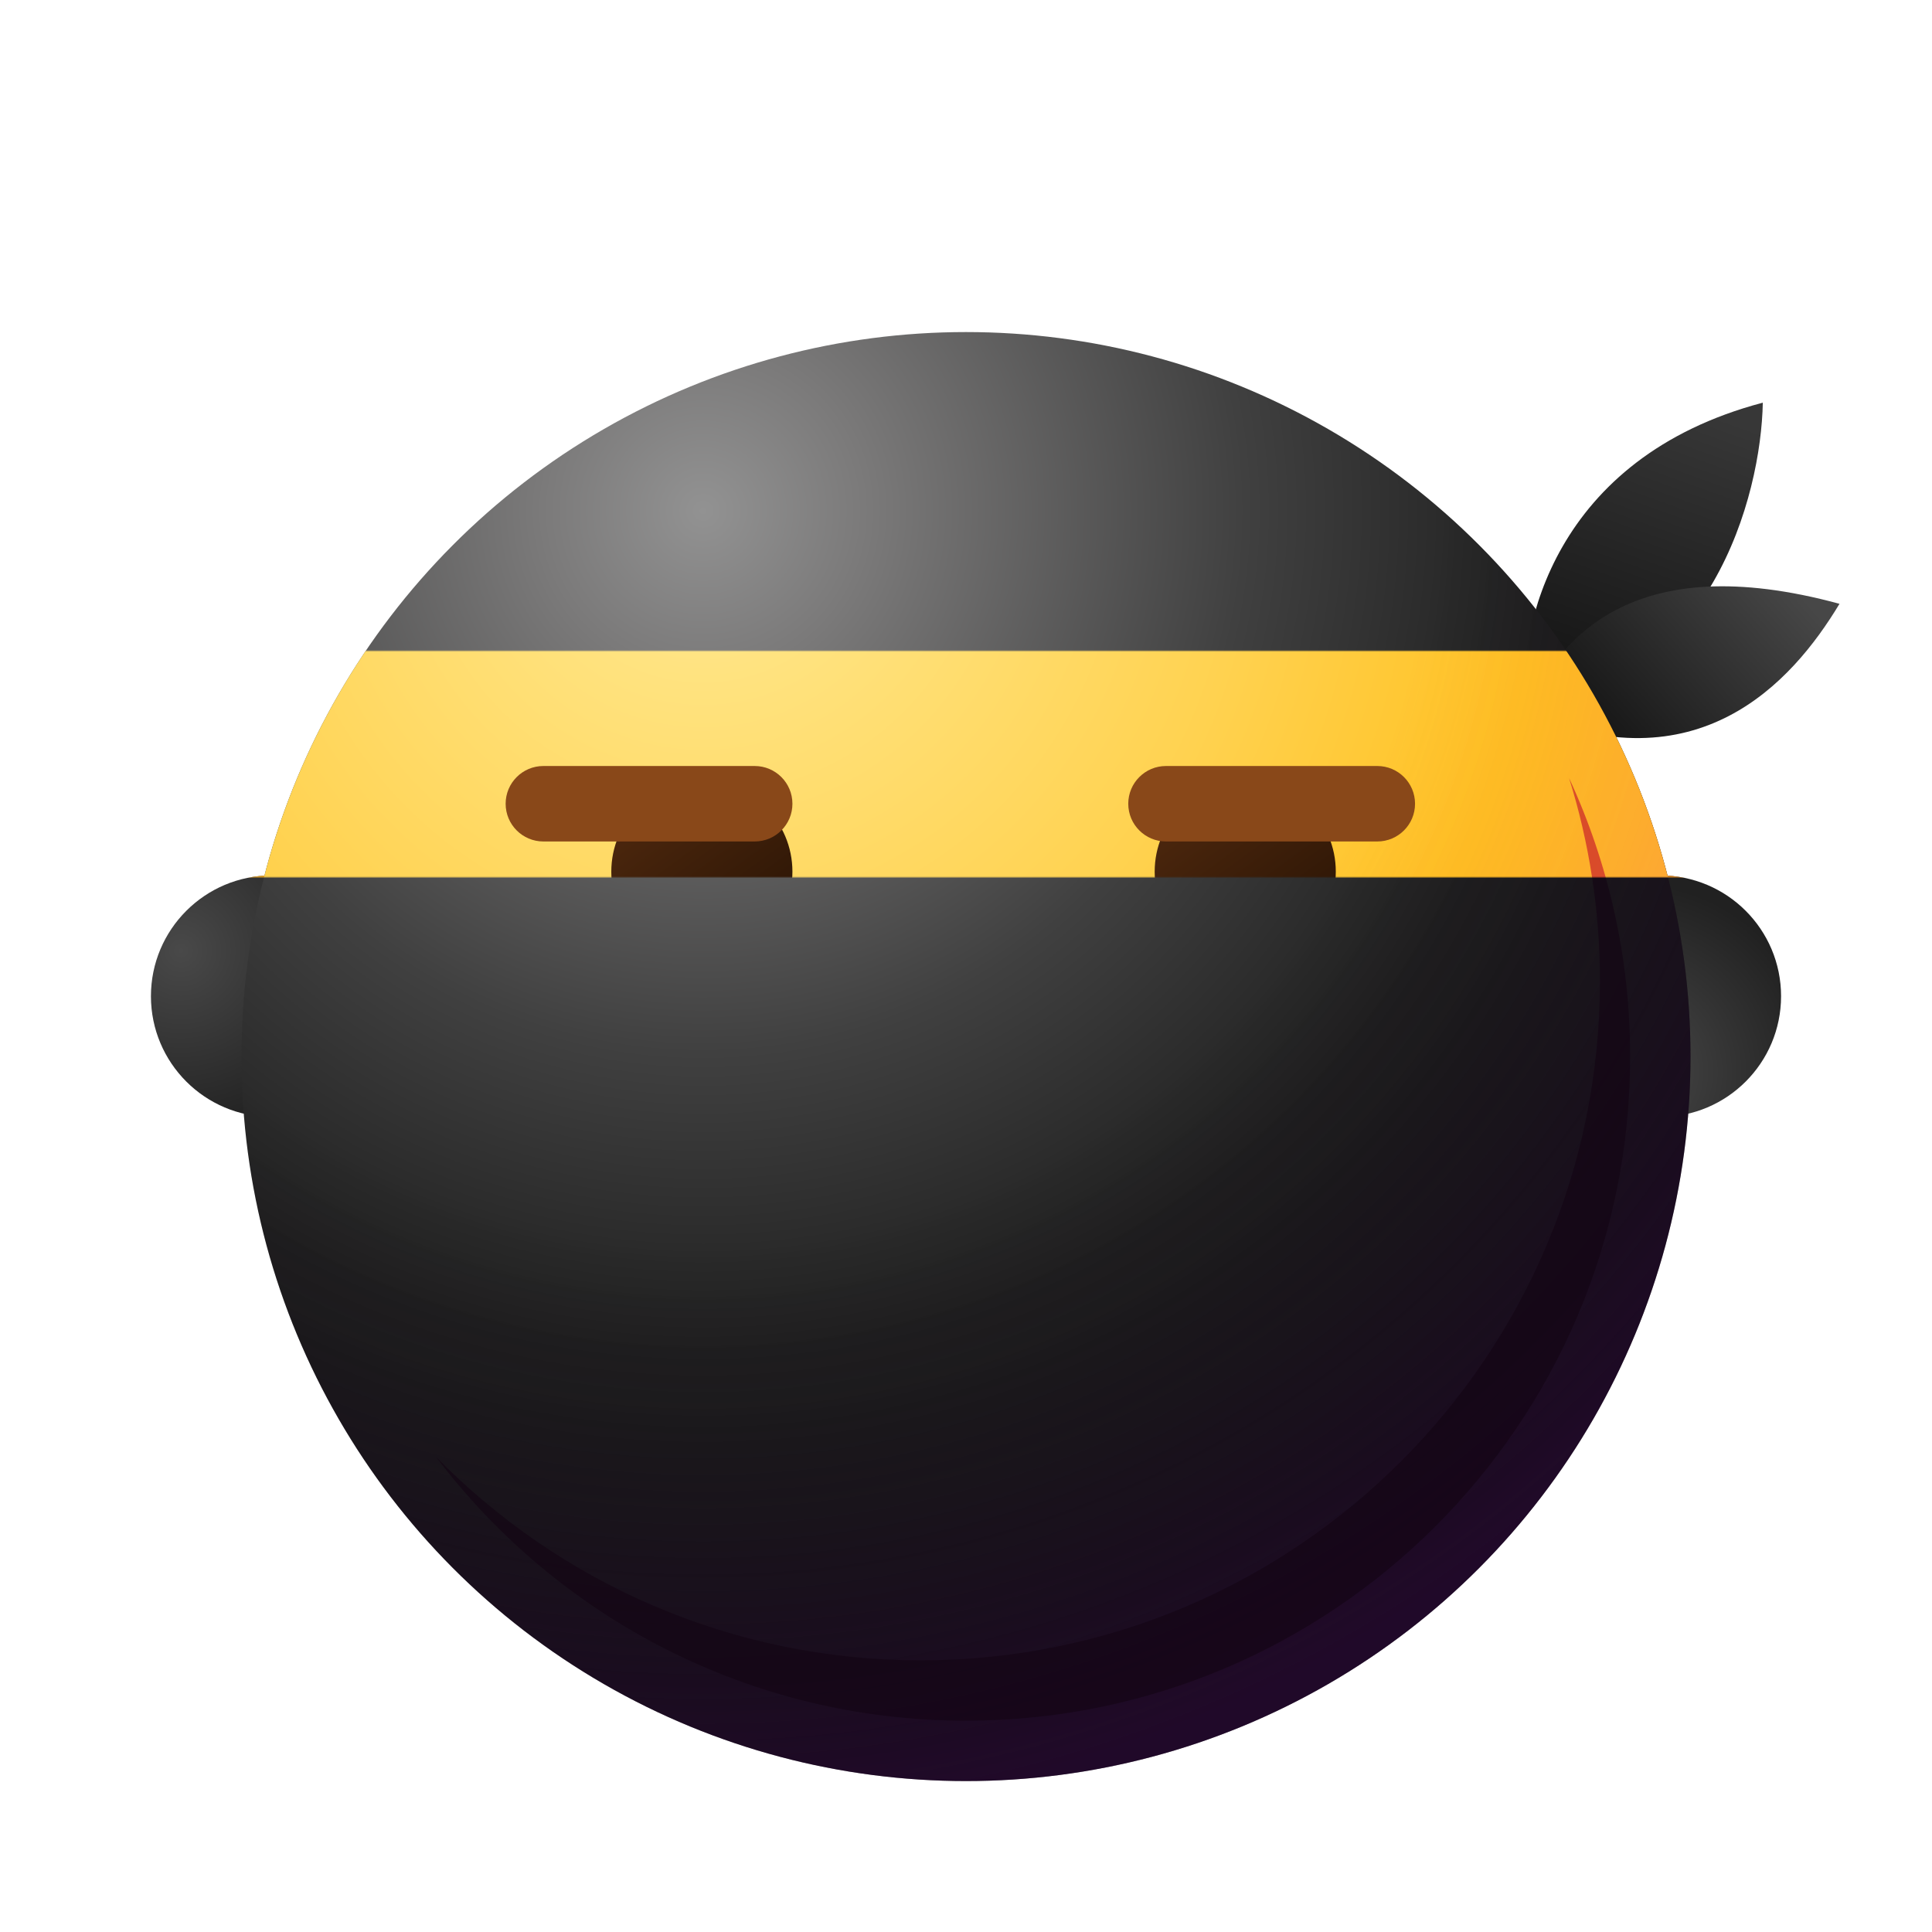 <svg width="1024" height="1024" fill="none" xmlns="http://www.w3.org/2000/svg"><g clip-path="url(#clip0_269:2653)"><path d="M808.378 375.027c-4.164-41.688 15.195-132.371 125.945-161.601-.892 49.259-27.331 150.541-125.945 161.601z" fill="url(#paint0_linear_269:2653)"/><path d="M808.507 377.471c17.237-38.185 55.934-87.5 166.461-57.439-25.402 42.213-75.529 97.168-166.461 57.439z" fill="url(#paint1_linear_269:2653)"/><circle cx="144" cy="528" r="64" fill="url(#paint2_radial_269:2653)"/><circle r="64" transform="matrix(-1 0 0 1 880 528)" fill="url(#paint3_radial_269:2653)"/><circle cx="512" cy="560" r="384" fill="url(#paint4_radial_269:2653)"/><circle cx="512" cy="560" r="384" fill="url(#paint5_radial_269:2653)"/><g filter="url(#filter0_f_269:2653)"><path d="M488.002 880.001c198.823 0 360.001-161.177 360.001-360 0-37.495-5.733-73.652-16.369-107.642 20.774 44.9 32.366 94.916 32.366 147.64 0 194.405-157.596 352-352 352-114.668 0-216.529-54.829-280.797-139.7 65.316 66.474 156.243 107.702 256.799 107.702z" fill="#130413" fill-opacity=".6"/></g><mask id="a" style="mask-type:alpha" maskUnits="userSpaceOnUse" x="24" y="345" width="1024" height="120"><path d="M24 345h1024v120H24V345z" fill="#C4C4C4"/></mask><g mask="url(#a)"><circle cx="144" cy="528" r="64" fill="url(#paint6_radial_269:2653)"/><circle r="64" transform="matrix(-1 0 0 1 880 528)" fill="url(#paint7_radial_269:2653)"/><circle cx="512" cy="560" r="384" fill="url(#paint8_radial_269:2653)"/><circle cx="512" cy="560" r="384" fill="url(#paint9_radial_269:2653)"/><g filter="url(#filter1_f_269:2653)"><path d="M488.002 880.001c198.823 0 360.001-161.177 360.001-360 0-37.495-5.733-73.652-16.369-107.642 20.774 44.9 32.366 94.916 32.366 147.64 0 194.405-157.596 352-352 352-114.668 0-216.529-54.829-280.797-139.7 65.316 66.474 156.243 107.702 256.799 107.702z" fill="#C1092A" fill-opacity=".6"/></g><g filter="url(#filter2_ddi_269:2653)"><path d="M416 452c0 26.51-21.49 48-48 48s-48-21.49-48-48 21.49-48 48-48 48 21.49 48 48z" fill="url(#paint10_linear_269:2653)"/></g><g filter="url(#filter3_ddi_269:2653)"><path d="M704 452c0 26.51-21.49 48-48 48s-48-21.49-48-48 21.49-48 48-48 48 21.49 48 48z" fill="url(#paint11_linear_269:2653)"/></g><g filter="url(#filter4_ddii_269:2653)"><path fill-rule="evenodd" clip-rule="evenodd" d="M268 406c0-11.046 8.954-20 20-20h112c11.046 0 20 8.954 20 20s-8.954 20-20 20H288c-11.046 0-20-8.954-20-20z" fill="#894819"/></g><g filter="url(#filter5_ddii_269:2653)"><path fill-rule="evenodd" clip-rule="evenodd" d="M598 406c0-11.046 8.954-20 20-20h112c11.046 0 20 8.954 20 20s-8.954 20-20 20H618c-11.046 0-20-8.954-20-20z" fill="#894819"/></g></g></g><defs><radialGradient id="paint2_radial_269:2653" cx="0" cy="0" r="1" gradientUnits="userSpaceOnUse" gradientTransform="rotate(61.389 -376.505 332.858) scale(100.24)"><stop stop-color="#494949"/><stop offset="1" stop-color="#212121"/></radialGradient><radialGradient id="paint3_radial_269:2653" cx="0" cy="0" r="1" gradientUnits="userSpaceOnUse" gradientTransform="rotate(61.389 -25.69 33.476) scale(100.24)"><stop stop-color="#494949"/><stop offset="1" stop-color="#212121"/></radialGradient><radialGradient id="paint4_radial_269:2653" cx="0" cy="0" r="1" gradientUnits="userSpaceOnUse" gradientTransform="rotate(78.559 21.72 365.859) scale(685.624)"><stop stop-color="#929292"/><stop offset=".123" stop-color="#7B7A7A"/><stop offset=".416" stop-color="#404040"/><stop offset=".644" stop-color="#202020"/><stop offset="1" stop-color="#040404"/></radialGradient><radialGradient id="paint5_radial_269:2653" cx="0" cy="0" r="1" gradientUnits="userSpaceOnUse" gradientTransform="rotate(78.559 21.72 365.859) scale(685.624)"><stop offset=".557" stop-opacity="0"/><stop offset="1" stop-color="#4C1261" stop-opacity=".4"/></radialGradient><radialGradient id="paint6_radial_269:2653" cx="0" cy="0" r="1" gradientUnits="userSpaceOnUse" gradientTransform="rotate(61.389 -376.505 332.858) scale(100.24)"><stop stop-color="#FFCE21"/><stop offset="1" stop-color="#F2911E"/></radialGradient><radialGradient id="paint7_radial_269:2653" cx="0" cy="0" r="1" gradientUnits="userSpaceOnUse" gradientTransform="rotate(61.389 -25.69 33.476) scale(100.24)"><stop stop-color="#FFCE21"/><stop offset="1" stop-color="#F2911E"/></radialGradient><radialGradient id="paint8_radial_269:2653" cx="0" cy="0" r="1" gradientUnits="userSpaceOnUse" gradientTransform="rotate(78.559 21.72 365.859) scale(685.624)"><stop stop-color="#FFEA9F"/><stop offset=".123" stop-color="#FFE380"/><stop offset=".416" stop-color="#FFD250"/><stop offset=".644" stop-color="#FFC122"/><stop offset="1" stop-color="#FFB422"/></radialGradient><radialGradient id="paint9_radial_269:2653" cx="0" cy="0" r="1" gradientUnits="userSpaceOnUse" gradientTransform="rotate(78.559 21.72 365.859) scale(685.624)"><stop offset=".557" stop-color="#E35D12" stop-opacity="0"/><stop offset="1" stop-color="#FF24F6" stop-opacity=".3"/></radialGradient><filter id="filter0_f_269:2653" x="159.203" y="340.359" width="776.797" height="643.64" filterUnits="userSpaceOnUse" color-interpolation-filters="sRGB"><feFlood flood-opacity="0" result="BackgroundImageFix"/><feBlend in="SourceGraphic" in2="BackgroundImageFix" result="shape"/><feGaussianBlur stdDeviation="36" result="effect1_foregroundBlur_269:2653"/></filter><filter id="filter1_f_269:2653" x="159.203" y="340.359" width="776.797" height="643.64" filterUnits="userSpaceOnUse" color-interpolation-filters="sRGB"><feFlood flood-opacity="0" result="BackgroundImageFix"/><feBlend in="SourceGraphic" in2="BackgroundImageFix" result="shape"/><feGaussianBlur stdDeviation="36" result="effect1_foregroundBlur_269:2653"/></filter><filter id="filter2_ddi_269:2653" x="312" y="400" width="112" height="112" filterUnits="userSpaceOnUse" color-interpolation-filters="sRGB"><feFlood flood-opacity="0" result="BackgroundImageFix"/><feColorMatrix in="SourceAlpha" values="0 0 0 0 0 0 0 0 0 0 0 0 0 0 0 0 0 0 127 0" result="hardAlpha"/><feOffset dy="4"/><feGaussianBlur stdDeviation="4"/><feComposite in2="hardAlpha" operator="out"/><feColorMatrix values="0 0 0 0 0.357 0 0 0 0 0.031 0 0 0 0 0.384 0 0 0 0.4 0"/><feBlend in2="BackgroundImageFix" result="effect1_dropShadow_269:2653"/><feColorMatrix in="SourceAlpha" values="0 0 0 0 0 0 0 0 0 0 0 0 0 0 0 0 0 0 127 0" result="hardAlpha"/><feOffset dy="2"/><feGaussianBlur stdDeviation="2"/><feComposite in2="hardAlpha" operator="out"/><feColorMatrix values="0 0 0 0 0.357 0 0 0 0 0.031 0 0 0 0 0.384 0 0 0 0.2 0"/><feBlend in2="effect1_dropShadow_269:2653" result="effect2_dropShadow_269:2653"/><feBlend in="SourceGraphic" in2="effect2_dropShadow_269:2653" result="shape"/><feColorMatrix in="SourceAlpha" values="0 0 0 0 0 0 0 0 0 0 0 0 0 0 0 0 0 0 127 0" result="hardAlpha"/><feOffset dx="4" dy="4"/><feGaussianBlur stdDeviation="6"/><feComposite in2="hardAlpha" operator="arithmetic" k2="-1" k3="1"/><feColorMatrix values="0 0 0 0 0.704 0 0 0 0 0.418 0 0 0 0 0.227 0 0 0 0.4 0"/><feBlend in2="shape" result="effect3_innerShadow_269:2653"/></filter><filter id="filter3_ddi_269:2653" x="600" y="400" width="112" height="112" filterUnits="userSpaceOnUse" color-interpolation-filters="sRGB"><feFlood flood-opacity="0" result="BackgroundImageFix"/><feColorMatrix in="SourceAlpha" values="0 0 0 0 0 0 0 0 0 0 0 0 0 0 0 0 0 0 127 0" result="hardAlpha"/><feOffset dy="4"/><feGaussianBlur stdDeviation="4"/><feComposite in2="hardAlpha" operator="out"/><feColorMatrix values="0 0 0 0 0.357 0 0 0 0 0.031 0 0 0 0 0.384 0 0 0 0.4 0"/><feBlend in2="BackgroundImageFix" result="effect1_dropShadow_269:2653"/><feColorMatrix in="SourceAlpha" values="0 0 0 0 0 0 0 0 0 0 0 0 0 0 0 0 0 0 127 0" result="hardAlpha"/><feOffset dy="2"/><feGaussianBlur stdDeviation="2"/><feComposite in2="hardAlpha" operator="out"/><feColorMatrix values="0 0 0 0 0.357 0 0 0 0 0.031 0 0 0 0 0.384 0 0 0 0.2 0"/><feBlend in2="effect1_dropShadow_269:2653" result="effect2_dropShadow_269:2653"/><feBlend in="SourceGraphic" in2="effect2_dropShadow_269:2653" result="shape"/><feColorMatrix in="SourceAlpha" values="0 0 0 0 0 0 0 0 0 0 0 0 0 0 0 0 0 0 127 0" result="hardAlpha"/><feOffset dx="4" dy="4"/><feGaussianBlur stdDeviation="6"/><feComposite in2="hardAlpha" operator="arithmetic" k2="-1" k3="1"/><feColorMatrix values="0 0 0 0 0.704 0 0 0 0 0.418 0 0 0 0 0.227 0 0 0 0.4 0"/><feBlend in2="shape" result="effect3_innerShadow_269:2653"/></filter><filter id="filter4_ddii_269:2653" x="236" y="370" width="216" height="104" filterUnits="userSpaceOnUse" color-interpolation-filters="sRGB"><feFlood flood-opacity="0" result="BackgroundImageFix"/><feColorMatrix in="SourceAlpha" values="0 0 0 0 0 0 0 0 0 0 0 0 0 0 0 0 0 0 127 0" result="hardAlpha"/><feOffset dy="16"/><feGaussianBlur stdDeviation="16"/><feColorMatrix values="0 0 0 0 0.282 0 0 0 0 0.055 0 0 0 0 0.302 0 0 0 0.2 0"/><feBlend in2="BackgroundImageFix" result="effect1_dropShadow_269:2653"/><feColorMatrix in="SourceAlpha" values="0 0 0 0 0 0 0 0 0 0 0 0 0 0 0 0 0 0 127 0" result="hardAlpha"/><feOffset dy="4"/><feGaussianBlur stdDeviation="4"/><feComposite in2="hardAlpha" operator="out"/><feColorMatrix values="0 0 0 0 0.282 0 0 0 0 0.055 0 0 0 0 0.302 0 0 0 0.2 0"/><feBlend in2="effect1_dropShadow_269:2653" result="effect2_dropShadow_269:2653"/><feBlend in="SourceGraphic" in2="effect2_dropShadow_269:2653" result="shape"/><feColorMatrix in="SourceAlpha" values="0 0 0 0 0 0 0 0 0 0 0 0 0 0 0 0 0 0 127 0" result="hardAlpha"/><feOffset dx="6" dy="6"/><feGaussianBlur stdDeviation="16"/><feComposite in2="hardAlpha" operator="arithmetic" k2="-1" k3="1"/><feColorMatrix values="0 0 0 0 0.763 0 0 0 0 0.389 0 0 0 0 0.122 0 0 0 1 0"/><feBlend in2="shape" result="effect3_innerShadow_269:2653"/><feColorMatrix in="SourceAlpha" values="0 0 0 0 0 0 0 0 0 0 0 0 0 0 0 0 0 0 127 0" result="hardAlpha"/><feOffset dx="-6" dy="-6"/><feGaussianBlur stdDeviation="16"/><feComposite in2="hardAlpha" operator="arithmetic" k2="-1" k3="1"/><feColorMatrix values="0 0 0 0 0.354 0 0 0 0 0.18 0 0 0 0 0.054 0 0 0 1 0"/><feBlend in2="effect3_innerShadow_269:2653" result="effect4_innerShadow_269:2653"/></filter><filter id="filter5_ddii_269:2653" x="566" y="370" width="216" height="104" filterUnits="userSpaceOnUse" color-interpolation-filters="sRGB"><feFlood flood-opacity="0" result="BackgroundImageFix"/><feColorMatrix in="SourceAlpha" values="0 0 0 0 0 0 0 0 0 0 0 0 0 0 0 0 0 0 127 0" result="hardAlpha"/><feOffset dy="16"/><feGaussianBlur stdDeviation="16"/><feColorMatrix values="0 0 0 0 0.282 0 0 0 0 0.055 0 0 0 0 0.302 0 0 0 0.2 0"/><feBlend in2="BackgroundImageFix" result="effect1_dropShadow_269:2653"/><feColorMatrix in="SourceAlpha" values="0 0 0 0 0 0 0 0 0 0 0 0 0 0 0 0 0 0 127 0" result="hardAlpha"/><feOffset dy="4"/><feGaussianBlur stdDeviation="4"/><feComposite in2="hardAlpha" operator="out"/><feColorMatrix values="0 0 0 0 0.282 0 0 0 0 0.055 0 0 0 0 0.302 0 0 0 0.2 0"/><feBlend in2="effect1_dropShadow_269:2653" result="effect2_dropShadow_269:2653"/><feBlend in="SourceGraphic" in2="effect2_dropShadow_269:2653" result="shape"/><feColorMatrix in="SourceAlpha" values="0 0 0 0 0 0 0 0 0 0 0 0 0 0 0 0 0 0 127 0" result="hardAlpha"/><feOffset dx="6" dy="6"/><feGaussianBlur stdDeviation="16"/><feComposite in2="hardAlpha" operator="arithmetic" k2="-1" k3="1"/><feColorMatrix values="0 0 0 0 0.763 0 0 0 0 0.389 0 0 0 0 0.122 0 0 0 1 0"/><feBlend in2="shape" result="effect3_innerShadow_269:2653"/><feColorMatrix in="SourceAlpha" values="0 0 0 0 0 0 0 0 0 0 0 0 0 0 0 0 0 0 127 0" result="hardAlpha"/><feOffset dx="-6" dy="-6"/><feGaussianBlur stdDeviation="16"/><feComposite in2="hardAlpha" operator="arithmetic" k2="-1" k3="1"/><feColorMatrix values="0 0 0 0 0.354 0 0 0 0 0.18 0 0 0 0 0.054 0 0 0 1 0"/><feBlend in2="effect3_innerShadow_269:2653" result="effect4_innerShadow_269:2653"/></filter><linearGradient id="paint0_linear_269:2653" x1="857.718" y1="367.757" x2="910.368" y2="220.322" gradientUnits="userSpaceOnUse"><stop stop-color="#151515"/><stop offset="1" stop-color="#373737"/></linearGradient><linearGradient id="paint1_linear_269:2653" x1="851" y1="396" x2="949" y2="309" gradientUnits="userSpaceOnUse"><stop stop-color="#151515"/><stop offset="1" stop-color="#474747"/></linearGradient><linearGradient id="paint10_linear_269:2653" x1="336" y1="412" x2="400" y2="500" gradientUnits="userSpaceOnUse"><stop stop-color="#4E280E"/><stop offset="1" stop-color="#281304"/></linearGradient><linearGradient id="paint11_linear_269:2653" x1="624" y1="412" x2="688" y2="500" gradientUnits="userSpaceOnUse"><stop stop-color="#4E280E"/><stop offset="1" stop-color="#281304"/></linearGradient><clipPath id="clip0_269:2653"><path fill="#fff" d="M0 0h1024v1024H0z"/></clipPath></defs></svg>